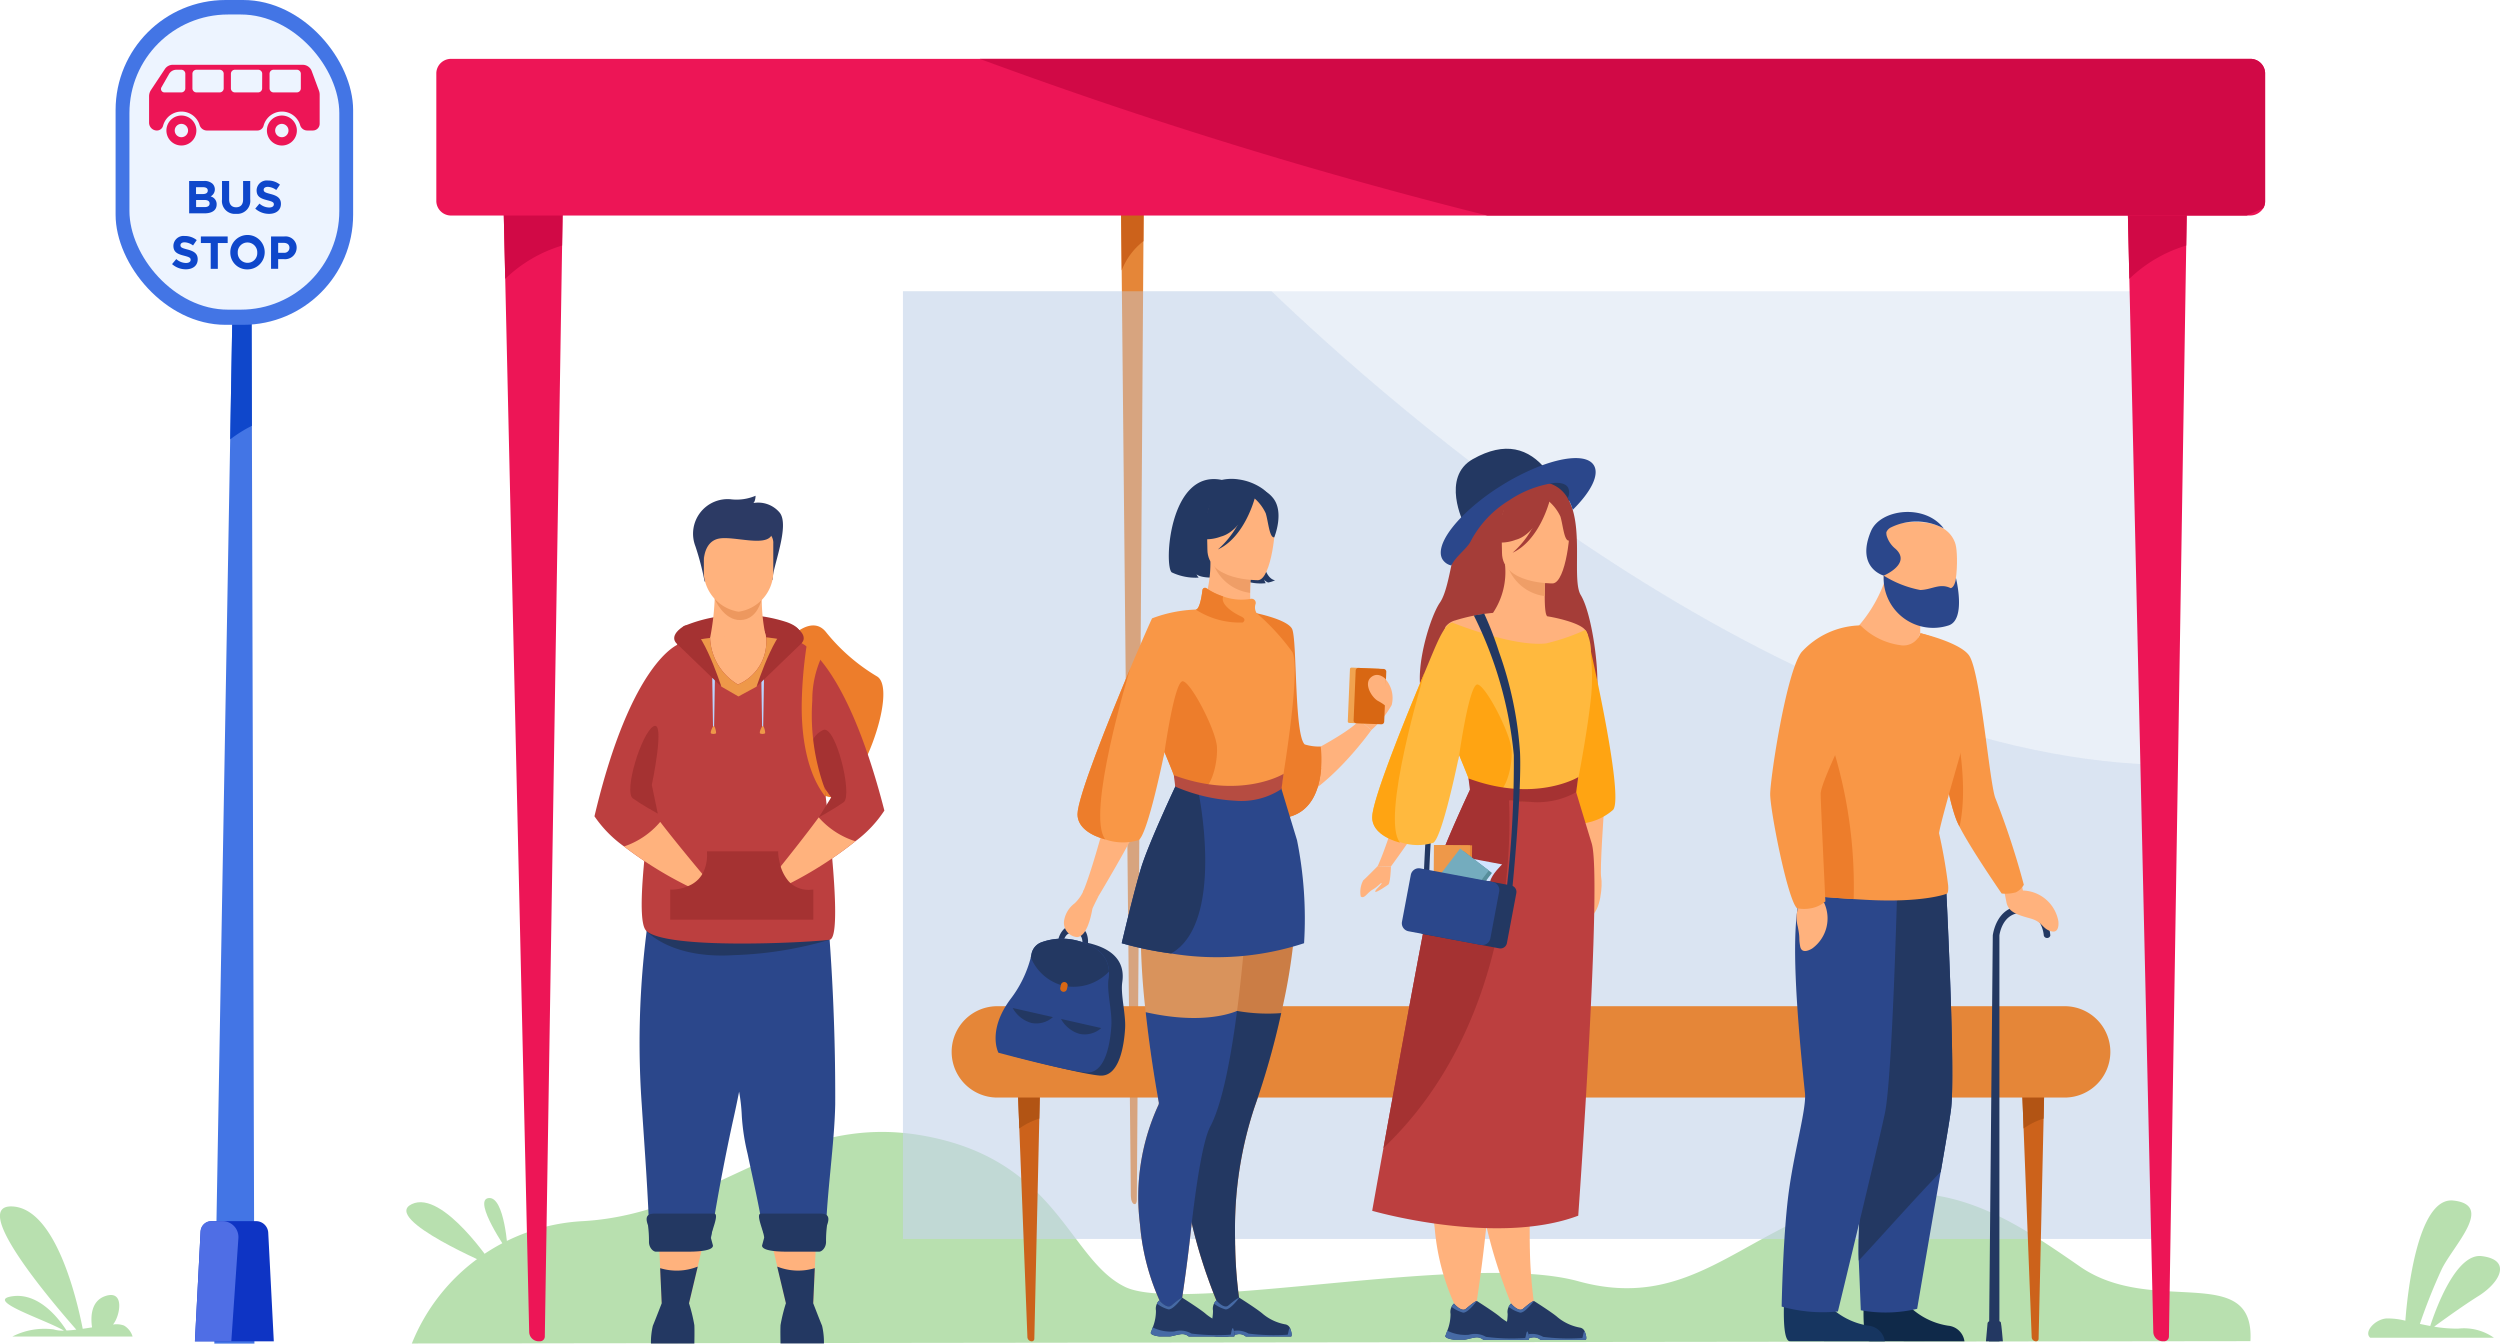 <svg xmlns="http://www.w3.org/2000/svg" width="159" height="85.452" viewBox="0 0 159 85.452">
  <g id="Group_3053" data-name="Group 3053" transform="translate(-2345.068 -1583.589)">
    <path id="Path_4587" data-name="Path 4587" d="M2598.007,2292.246a12.421,12.421,0,0,1,10.889-7.783c8.339-.482,12.972-6.959,21.589-5.444s9.263,7.876,12.891,9.631,21.887-2.277,28.813-.365,10.172-2.847,16.614-4.906,10.668.763,15.3,3.975,11.123-.361,10.838,4.742Z" transform="translate(-226.746 -623.21)" fill="#b8e0af"/>
    <rect id="Rectangle_828" data-name="Rectangle 828" width="79.773" height="60.272" transform="translate(2402.497 1602.115)" fill="#cbd9ef" opacity="0.4"/>
    <g id="Group_3012" data-name="Group 3012" transform="translate(2416.365 1596.899)">
      <path id="Path_4588" data-name="Path 4588" d="M3035,1712.124l-.014,2.028-.421,60.978c0,.147-.053.265-.117.265h-.031c-.126,0-.229-.231-.232-.521l-.583-58.86-.039-3.889Z" transform="translate(-3033.56 -1712.124)" fill="#e58638"/>
      <path id="Path_4589" data-name="Path 4589" d="M3035,1712.124l-.014,2.028a4.336,4.336,0,0,0-1.385,1.861l-.039-3.889Z" transform="translate(-3033.56 -1712.124)" fill="#cc621b"/>
    </g>
    <path id="Path_4590" data-name="Path 4590" d="M2979.418,1792.6v30.156h-79.773v-60.272h23.442C2930.277,1769.393,2955.5,1791.909,2979.418,1792.6Z" transform="translate(-497.148 -160.372)" fill="#c4d2e8" opacity="0.4"/>
    <path id="Path_4591" data-name="Path 4591" d="M3807.529,2329.586h-7.866c-.421-.357.292-1.17,1.037-1.224a4.593,4.593,0,0,1,1.2.142c.108-1.438.727-7.9,3.056-7.641,2.62.291,0,2.846-.74,4.359a35.951,35.951,0,0,0-1.392,3.486c.213.046.433.091.658.133.347-1.066,1.639-4.652,3.282-4.443,1.929.244,1.154,1.682-.213,2.536-1,.627-2.235,1.52-2.82,1.95a8.374,8.374,0,0,0,1.539.123A3.315,3.315,0,0,1,3807.529,2329.586Z" transform="translate(-1303.851 -660.919)" fill="#b8e0af"/>
    <path id="Path_4592" data-name="Path 4592" d="M2349.3,2332.435c-.427-.671-1.712-2.412-3.424-2.181-1.865.251,2.06,1.48,3.261,2.187a1.993,1.993,0,0,1-.665-.078,4.483,4.483,0,0,0-2.619.455h7.648a1.213,1.213,0,0,0-.547-.7,1.367,1.367,0,0,0-.7-.062c.455-.536.771-2.249-.5-1.808-.925.322-.922,1.368-.832,1.987-.2.031-.4.062-.593.09-.381-1.94-1.728-7.628-4.458-7.78-2.767-.154,2.347,5.9,4.05,7.834C2349.705,2332.406,2349.495,2332.426,2349.3,2332.435Z" transform="translate(0 -664.225)" fill="#b8e0af"/>
    <g id="Group_3016" data-name="Group 3016" transform="translate(2405.593 1647.583)">
      <g id="Group_3015" data-name="Group 3015" transform="translate(4.2 5.137)">
        <g id="Group_3013" data-name="Group 3013" transform="translate(63.873)">
          <path id="Path_4593" data-name="Path 4593" d="M3588.318,2251.167l-.045,2.01-.318,14.01a.16.16,0,0,1-.16.157h0a.279.279,0,0,1-.28-.269l-.515-13.265-.1-2.644Z" transform="translate(-3586.898 -2251.167)" fill="#cc621b"/>
          <path id="Path_4594" data-name="Path 4594" d="M3588.318,2251.167l-.045,2.01a4.58,4.58,0,0,0-1.273.633l-.1-2.644Z" transform="translate(-3586.898 -2251.167)" fill="#b25414"/>
        </g>
        <g id="Group_3014" data-name="Group 3014">
          <path id="Path_4595" data-name="Path 4595" d="M2971.518,2251.167l-.045,2.01-.317,14.01a.16.16,0,0,1-.161.157h0a.28.28,0,0,1-.279-.269l-.515-13.265-.1-2.644Z" transform="translate(-2970.098 -2251.167)" fill="#cc621b"/>
          <path id="Path_4596" data-name="Path 4596" d="M2971.518,2251.167l-.045,2.01a4.582,4.582,0,0,0-1.272.633l-.1-2.644Z" transform="translate(-2970.098 -2251.167)" fill="#b25414"/>
        </g>
      </g>
      <path id="Rectangle_829" data-name="Rectangle 829" d="M2.905,0H70.788a2.905,2.905,0,0,1,2.905,2.905v0a2.906,2.906,0,0,1-2.906,2.906H2.905A2.905,2.905,0,0,1,0,2.906v0A2.905,2.905,0,0,1,2.905,0Z" fill="#e58638"/>
    </g>
    <g id="Group_3025" data-name="Group 3025" transform="translate(2431.57 1612.128)">
      <path id="Path_4597" data-name="Path 4597" d="M3252.658,1877.19c-.463-.7-2.3-.309-4.108.879s-2.894,2.723-2.43,3.426,2.3.31,4.107-.879S3253.121,1877.894,3252.658,1877.19Z" transform="translate(-3239.218 -1875.013)" fill="#233862"/>
      <g id="Group_3017" data-name="Group 3017" transform="translate(4.008 11.002)">
        <path id="Path_4598" data-name="Path 4598" d="M3219.094,1982.733l.356.021a69.5,69.5,0,0,1,.684-8.74,24.77,24.77,0,0,1,3.7-8.386l-.638-.2a20.75,20.75,0,0,0-1.249,2.253,23.161,23.161,0,0,0-2.18,6.109C3219.308,1976.327,3219.081,1982.7,3219.094,1982.733Z" transform="translate(-3219.094 -1965.424)" fill="#233862"/>
      </g>
      <path id="Path_4599" data-name="Path 4599" d="M3223.713,1879.168a3.34,3.34,0,0,0-3.448,1.4c-1.118,1.895-1.181,5.188-1.926,6.265s-2.06,5.622-.663,6.639,10.009-.037,10.492-.5-.029-5.237-.87-6.619S3228.508,1878.464,3223.713,1879.168Z" transform="translate(-3213.263 -1877.045)" fill="#a53d38"/>
      <path id="Path_4600" data-name="Path 4600" d="M3204.511,1948.105c-1.642-5.25.209-8.363.031-10.99-.133-1.966.248-2.016-.094-2.556s-2.263-.892-2.438-.908c-.136-.072-.169-.685-.167-1.288,0-.723.057-1.491.057-1.491l-2.439-.483-.145-.029a4.675,4.675,0,0,1-.764,3.071,11.688,11.688,0,0,0-2.406.479,1.125,1.125,0,0,0-.613.406,38.184,38.184,0,0,0-1.809,7.035,24.78,24.78,0,0,1-.566,2.573c-.291.609-1.179,3.956-1.938,5.608l.837.032s3.33-4.532,3.621-5.771c.092-.392.314-1.165.576-2.038a9.634,9.634,0,0,1,.859,2.868c-.019.8-.561,1.517-1.693,4.057C3194.794,1950.086,3206.188,1953.467,3204.511,1948.105Z" transform="translate(-3190.099 -1922.991)" fill="#ffb27d"/>
      <path id="Path_4601" data-name="Path 4601" d="M3253.081,2137.469c.16.639.337,1.247.517,1.813.039.121.077.241.115.357l.057.172q.057.168.113.329.073.21.145.409c.035.1.071.194.105.288.535,1.434.983,2.342.983,2.342l1.065-.073a28.974,28.974,0,0,1-.48-4.627c0-.1-.005-.2-.007-.294,0-.211-.007-.427-.007-.647,0-.09,0-.181,0-.273a24.471,24.471,0,0,1,1.239-7.768,50.684,50.684,0,0,0,1.7-5.988,37.119,37.119,0,0,0,.976-9.737l-5.992.7-.279.033c-.025,2.752-.1,6.489-.158,9.41-.011.507-.021.99-.031,1.438-.042,1.875-.073,3.158-.073,3.158C3251.914,2130.992,3252.333,2134.494,3253.081,2137.469Z" transform="translate(-3244.9 -2087.407)" fill="#ffb27d"/>
      <path id="Path_4602" data-name="Path 4602" d="M3273.234,1931.122s-.055.768-.057,1.491a2.894,2.894,0,0,1-2.382-1.974Z" transform="translate(-3261.433 -1923.239)" fill="#ef9e67"/>
      <path id="Path_4603" data-name="Path 4603" d="M3315.324,2079.018s-.284,3.961-.189,4.434-.031,2.16-.678,2.471S3312.531,2078.078,3315.324,2079.018Z" transform="translate(-3299.802 -2056.186)" fill="#ffb27d"/>
      <path id="Path_4604" data-name="Path 4604" d="M3270.461,1894.743s-3.229.053-3.231-1.958-.421-3.359,1.641-3.478,2.463.648,2.627,1.319S3271.3,1894.677,3270.461,1894.743Z" transform="translate(-3258.205 -1886.176)" fill="#ffb27d"/>
      <path id="Path_4605" data-name="Path 4605" d="M3261.353,1885.4s-.884,2.36-2.241,2.709a2.672,2.672,0,0,1-1.946-.015,3.842,3.842,0,0,0,1.257-2.27S3260.686,1884.274,3261.353,1885.4Z" transform="translate(-3249.216 -1882.316)" fill="#a53d38"/>
      <path id="Path_4606" data-name="Path 4606" d="M3295.48,1887.456a2.853,2.853,0,0,1,.822,1.039c.161.512.233,1.567.541,1.531,0,0,.666-1.6-.083-2.511C3295.966,1886.552,3295.48,1887.456,3295.48,1887.456Z" transform="translate(-3283.562 -1884.183)" fill="#a53d38"/>
      <path id="Path_4607" data-name="Path 4607" d="M3307.964,1971.511s2.452,10.448,1.694,11.335a3.592,3.592,0,0,1-2.982.839C3306.392,1983.5,3307.964,1971.511,3307.964,1971.511Z" transform="translate(-3293.567 -1959.879)" fill="#ffa412"/>
      <path id="Path_4608" data-name="Path 4608" d="M3276.39,1885.995s-.63,2.471-2.342,3.263a5.912,5.912,0,0,0,1.857-3.15C3276.051,1884.476,3276.39,1885.995,3276.39,1885.995Z" transform="translate(-3264.35 -1882.642)" fill="#a53d38"/>
      <path id="Path_4609" data-name="Path 4609" d="M3225.455,2126.03a14.746,14.746,0,0,0,1.862,6.055l.518.471s.472-2.692.813-5.774c.324-2.93.77-6.03,1.273-6.976.752-1.414,1.307-4.305,1.706-7.36.66-5.055.894-10.559.894-10.559l-6.075-.3a10.4,10.4,0,0,0-.94,4.628,46.713,46.713,0,0,0,.312,6.312c.307,2.839.735,5.206.834,5.738a0,0,0,0,0,0,0,.316.316,0,0,1-.04.2A13.939,13.939,0,0,0,3225.455,2126.03Z" transform="translate(-3220.712 -2076.484)" fill="#ffb27d"/>
      <path id="Path_4610" data-name="Path 4610" d="M3200.917,2095.246c-5.232,1.967-13.105-.311-13.105-.311s.29-1.627.716-3.99c1.07-5.931,3-16.5,3.335-17.623.473-1.566,2.195-5.221,2.195-5.221a10.154,10.154,0,0,0,2.438.469,15,15,0,0,0,4.271-.321s.321,1.074,1.007,3.32S3200.917,2095.246,3200.917,2095.246Z" transform="translate(-3187.043 -2046.467)" fill="#bc3f3f"/>
      <path id="Path_4611" data-name="Path 4611" d="M3201.75,1970.578c-.261,2.584-.979,6.088-.979,6.088a5.8,5.8,0,0,1-1.2.472,8.649,8.649,0,0,1-5.507-.619s0-.08-.011-.177c-.005-.08-.013-.17-.023-.236-.021-.146-.68-1.714-.68-1.714s-.025.122-.068.33c-.241,1.146-1.068,4.914-1.575,5.254a3.447,3.447,0,0,1-2.116-.041c-.918-.25-1.773-.764-1.773-1.6,0-1.07,1.945-5.907,3.347-9.222v-.005c.746-1.767,1.179-3,1.75-3.134,0,0,3.839,1.563,5.966,1.323a13.384,13.384,0,0,0,2.483-.853c.012.012.023.025.034.038a.317.317,0,0,1,.024.031c.008.011.016.023.022.034a3.04,3.04,0,0,1,.279,1.511A13.324,13.324,0,0,1,3201.75,1970.578Z" transform="translate(-3187.047 -1954.916)" fill="#ffb93e"/>
      <path id="Path_4612" data-name="Path 4612" d="M3241.237,2008.484s.659,1.573.68,1.72c.009.066.017.156.023.236a3.25,3.25,0,0,0,1.1.577c1.115.338,1.6-1.8,1.533-2.866s-1.644-4.11-2.169-4.174S3241.237,2008.484,3241.237,2008.484Z" transform="translate(-3234.936 -1988.983)" fill="#ffa412"/>
      <path id="Path_4613" data-name="Path 4613" d="M3240.581,2047.837c.043-.208.068-.331.068-.331A1.694,1.694,0,0,0,3240.581,2047.837Z" transform="translate(-3234.348 -2028.004)" fill="#e58638"/>
      <g id="Group_3018" data-name="Group 3018" transform="translate(6.896 20.886)">
        <path id="Path_4614" data-name="Path 4614" d="M3250.924,2062.452a5.052,5.052,0,0,0,2.905-.619l.132-.959c-.02.015-2.751,1.655-6.978.084l.09.726A10.593,10.593,0,0,0,3250.924,2062.452Z" transform="translate(-3246.983 -2060.874)" fill="#a53232"/>
      </g>
      <path id="Path_4615" data-name="Path 4615" d="M3187.814,2005.625c0,.839.855,1.354,1.773,1.6-1.265-1.506,1.5-10.621,1.573-10.854C3189.76,1999.7,3187.814,2004.552,3187.814,2005.625Z" transform="translate(-3187.045 -1982.168)" fill="#ffa412"/>
      <g id="Group_3019" data-name="Group 3019" transform="translate(9.05 54.2)">
        <path id="Path_4616" data-name="Path 4616" d="M3268.34,2385.041h.68c.228-.036.4-.1.629-.132a.631.631,0,0,1,.551.132l.006.007h2.888c.073-.1,0-.344-.065-.521a.411.411,0,0,0-.27-.247,3.116,3.116,0,0,1-1.463-.668c-.311-.281-1.5-1.033-1.5-1.033l-.006,0c-.026,0-.151.039-.693.5-.28.236-.757-.333-.757-.333a.681.681,0,0,0-.156.212.715.715,0,0,0-.062.443,2.877,2.877,0,0,1-.207,1.071c-.067.2-.124.339-.124.339S3267.755,2384.967,3268.34,2385.041Z" transform="translate(-3267.787 -2382.576)" fill="#233862"/>
        <path id="Path_4617" data-name="Path 4617" d="M3271.585,2382.951a2.156,2.156,0,0,0,.732.369c.307.04.88-.743.88-.743l-.006,0c-.026,0-.151.039-.692.5-.28.236-.757-.333-.757-.333A.679.679,0,0,0,3271.585,2382.951Z" transform="translate(-3271.192 -2382.576)" fill="#466aa5"/>
        <path id="Path_4618" data-name="Path 4618" d="M3268.34,2401.4h.68c.228-.036.4-.1.629-.132a.631.631,0,0,1,.551.132l.006.007h2.888c.073-.1,0-.344-.065-.521-.088-.078-.112.339-.161.405a12.878,12.878,0,0,1-2.489-.073,1.394,1.394,0,0,0-1.09-.133,2.624,2.624,0,0,1-1.377-.26c-.067.2-.124.339-.124.339S3267.755,2401.323,3268.34,2401.4Z" transform="translate(-3267.787 -2398.932)" fill="#466aa5"/>
      </g>
      <g id="Group_3020" data-name="Group 3020" transform="translate(5.422 54.2)">
        <path id="Path_4619" data-name="Path 4619" d="M3233.3,2385.041h.68c.228-.036.4-.1.629-.132a.631.631,0,0,1,.551.132l.006.007h2.888c.073-.1,0-.344-.065-.521a.411.411,0,0,0-.27-.247,3.117,3.117,0,0,1-1.463-.668c-.311-.281-1.5-1.033-1.5-1.033l-.006,0c-.026,0-.151.039-.692.5-.28.236-.758-.333-.758-.333a.681.681,0,0,0-.156.212.717.717,0,0,0-.062.443,2.872,2.872,0,0,1-.207,1.071c-.067.2-.124.339-.124.339S3232.719,2384.967,3233.3,2385.041Z" transform="translate(-3232.752 -2382.576)" fill="#233862"/>
        <path id="Path_4620" data-name="Path 4620" d="M3236.55,2382.951a2.154,2.154,0,0,0,.732.369c.307.04.881-.743.881-.743l-.007,0c-.026,0-.151.039-.692.5-.28.236-.758-.333-.758-.333A.683.683,0,0,0,3236.55,2382.951Z" transform="translate(-3236.157 -2382.576)" fill="#466aa5"/>
        <path id="Path_4621" data-name="Path 4621" d="M3233.3,2401.4h.68c.228-.036.4-.1.629-.132a.631.631,0,0,1,.551.132l.006.007h2.888c.073-.1,0-.344-.065-.521-.088-.078-.112.339-.161.405a12.878,12.878,0,0,1-2.489-.073,1.394,1.394,0,0,0-1.09-.133,2.625,2.625,0,0,1-1.377-.26c-.067.2-.124.339-.124.339S3232.719,2401.323,3233.3,2401.4Z" transform="translate(-3232.752 -2398.932)" fill="#466aa5"/>
      </g>
      <path id="Path_4622" data-name="Path 4622" d="M3194.726,2090.945c1.07-5.931,3-16.5,3.335-17.623.473-1.566,2.195-5.221,2.195-5.221a10.156,10.156,0,0,0,2.438.469C3202.786,2069.849,3203.459,2082.633,3194.726,2090.945Z" transform="translate(-3193.241 -2046.467)" fill="#a53232"/>
      <g id="Group_3021" data-name="Group 3021" transform="translate(7.234 10.486)">
        <path id="Path_4623" data-name="Path 4623" d="M3252.649,1978.3l-.356-.027a70.708,70.708,0,0,0,.493-8.827,25.129,25.129,0,0,0-2.543-8.881l.66-.118a21,21,0,0,1,.935,2.421,23.523,23.523,0,0,1,1.342,6.4C3253.3,1971.867,3252.667,1978.267,3252.649,1978.3Z" transform="translate(-3250.243 -1960.445)" fill="#233862"/>
      </g>
      <g id="Group_3024" data-name="Group 3024" transform="translate(2.659 25.203)">
        <path id="Path_4624" data-name="Path 4624" d="M3231.811,2110.428s.346-.852.9-1.064l2.808.53s-.693.659-.758,1.09Z" transform="translate(-3229.145 -2108.66)" fill="#d2e4ff"/>
        <path id="Path_4625" data-name="Path 4625" d="M3221.376,2123.531l-4.8-.9a.415.415,0,0,1-.331-.485l.6-3.182a.416.416,0,0,1,.485-.332l4.8.9a.416.416,0,0,1,.332.485l-.6,3.182A.416.416,0,0,1,3221.376,2123.531Z" transform="translate(-3215.184 -2116.958)" fill="#233862"/>
        <g id="Group_3022" data-name="Group 3022" transform="translate(2.012)">
          <rect id="Rectangle_830" data-name="Rectangle 830" width="2.295" height="2.942" transform="translate(0.157 0.001) rotate(0.503)" fill="#e58638"/>
          <rect id="Rectangle_831" data-name="Rectangle 831" width="2.295" height="2.943" transform="translate(0.026) rotate(0.5)" fill="#ee9849"/>
        </g>
        <g id="Group_3023" data-name="Group 3023" transform="translate(1.914 0.227)">
          <rect id="Rectangle_832" data-name="Rectangle 832" width="2.295" height="2.943" transform="matrix(0.794, 0.608, -0.608, 0.794, 1.992, 0.156)" fill="#578e9b"/>
          <rect id="Rectangle_833" data-name="Rectangle 833" width="2.295" height="2.943" transform="matrix(0.794, 0.608, -0.608, 0.794, 1.788, 0)" fill="#74acbe"/>
        </g>
        <path id="Path_4626" data-name="Path 4626" d="M3211.086,2121.715l-4.6-.866a.519.519,0,0,1-.414-.606l.561-2.978a.52.52,0,0,1,.607-.414l4.6.866a.52.52,0,0,1,.414.607l-.561,2.978A.519.519,0,0,1,3211.086,2121.715Z" transform="translate(-3206.067 -2115.363)" fill="#2b478b"/>
      </g>
      <path id="Path_4627" data-name="Path 4627" d="M3239.637,1863.92s-1.469-2.924.584-4.08,3.556-.7,4.686.712Z" transform="translate(-3233.045 -1859.183)" fill="#233862"/>
      <path id="Path_4628" data-name="Path 4628" d="M3239.658,1865.384c-.423-.677-1.9-.568-3.685.163a14.689,14.689,0,0,0-2.186,1.131,14.1,14.1,0,0,0-2.369,1.831c-1.182,1.156-1.758,2.261-1.375,2.875a.875.875,0,0,0,.556.378c.261-.563,1.012-1.091,1.225-1.53a6.7,6.7,0,0,1,2.451-2.613,6.854,6.854,0,0,1,2.863-1.106c.426-.027.739.062.877.283a.739.739,0,0,1-.015.677,3.312,3.312,0,0,1,.32.75C3239.477,1867.081,3240.037,1865.991,3239.658,1865.384Z" transform="translate(-3224.795 -1864.337)" fill="#2b478b"/>
      <path id="Path_4629" data-name="Path 4629" d="M3181.512,2115.508s-.8.814-.922.908a1.556,1.556,0,0,0-.157,1.026c.229.178.4-.234.757-.439s.568-.493.568-.4-.459.458-.4.536.679-.355.821-.45.174-1.152.174-1.152Z" transform="translate(-3180.391 -2088.964)" fill="#ffb27d"/>
    </g>
    <g id="Group_3034" data-name="Group 3034" transform="translate(2408.388 1614.045)">
      <path id="Path_4630" data-name="Path 4630" d="M3068.8,1882.463l.192-.013.234-.754c.9-2.232.1-3.045-.463-3.422a3.493,3.493,0,0,0-1.448-.547,2.874,2.874,0,0,0-1.079.031h0c-3.361-.693-3.682,5.5-3.182,5.88a3.529,3.529,0,0,0,1.711.334,1.009,1.009,0,0,1-.139-.212c.367.3,1.45.194,1.45.194a1.759,1.759,0,0,1-.547-1.261l.877-.062a3.438,3.438,0,0,0,.883,1.367,3.06,3.06,0,0,0,1.741.328.751.751,0,0,1-.1-.242c.042.117.253.2.253.2a1.533,1.533,0,0,0,.444-.147S3068.94,1884.134,3068.8,1882.463Z" transform="translate(-3051.85 -1877.691)" fill="#233862"/>
      <path id="Path_4631" data-name="Path 4631" d="M3116.275,1975.229c2.636-.671,5.534-4.76,5.534-4.76l-.742-.644c-.769.906-3.964,2.466-3.964,2.466.017-.829,0-1.585-.057-2.274-.354-4.678-2.118-6.237-2.6-6.579a1.161,1.161,0,0,0-.122-.079s0,.034,0,.1c-.007.139-.02.419-.033.8C3114.189,1967.125,3114.073,1975.791,3116.275,1975.229Z" transform="translate(-3097.913 -1954.489)" fill="#ffb27d"/>
      <path id="Path_4632" data-name="Path 4632" d="M3180.126,2002.289c.011-.111.085-1.718.4-2.024a2.646,2.646,0,0,1,1.131-.689,1.806,1.806,0,0,1,.506,1.762,6,6,0,0,1-1.3,1.594Z" transform="translate(-3156.972 -1986.953)" fill="#ffb27d"/>
      <g id="Group_3026" data-name="Group 3026" transform="translate(22.399 12.004)">
        <path id="Path_4633" data-name="Path 4633" d="M3172.934,1997.128l1.736.073a.1.1,0,0,0,.109-.1l.138-3.311a.1.1,0,0,0-.1-.109l-1.736-.073a.1.1,0,0,0-.109.1l-.138,3.31A.1.1,0,0,0,3172.934,1997.128Z" transform="translate(-3172.834 -1993.609)" fill="#f1a34f"/>
        <path id="Path_4634" data-name="Path 4634" d="M3176.6,1997.306l1.6.067a.173.173,0,0,0,.18-.166l.133-3.173a.173.173,0,0,0-.166-.18l-1.6-.067a.173.173,0,0,0-.18.166l-.133,3.173A.173.173,0,0,0,3176.6,1997.306Z" transform="translate(-3176.064 -1993.768)" fill="#d86713"/>
      </g>
      <path id="Path_4635" data-name="Path 4635" d="M3186.376,1998.385s-.474-.528-.947-.125.031,1.266.442,1.5a3.3,3.3,0,0,1,.542.359Z" transform="translate(-3161.555 -1985.639)" fill="#ffb27d"/>
      <path id="Path_4636" data-name="Path 4636" d="M3072.115,2135.479c.161.639.337,1.247.517,1.812.039.122.077.241.115.357l.057.172c.038.112.075.222.113.329.049.14.1.277.145.408.035.1.071.194.105.288.535,1.434.982,2.342.982,2.342l1.065-.073a28.974,28.974,0,0,1-.48-4.627c0-.1-.005-.2-.007-.295,0-.211-.007-.427-.007-.646,0-.09,0-.181,0-.273a24.478,24.478,0,0,1,1.239-7.769,50.66,50.66,0,0,0,1.7-5.987,37.1,37.1,0,0,0,.976-9.737l-5.992.7-.279.032c-.025,2.752-.1,6.489-.158,9.41-.01.507-.021.99-.031,1.438-.042,1.876-.073,3.158-.073,3.158C3070.949,2129,3071.368,2132.5,3072.115,2135.479Z" transform="translate(-3059.494 -2087.54)" fill="#cb7d45"/>
      <path id="Path_4637" data-name="Path 4637" d="M3050.6,1946.694c1.133-2.54,1.674-3.258,1.693-4.057a10.239,10.239,0,0,0-.9-2.985,6.22,6.22,0,0,1-.3-1.208c-.479-3.223,1.385-6.707,2.543-6.944.322-.085.869-1.249.862-3.125l.145.028,2.439.483s-.056.767-.057,1.491c0,.6.031,1.216.167,1.288.176.016.335.048.335.048s2.064,1.45,2.2,3.416c.178,2.626-1.673,5.74-.031,10.989C3061.365,1951.478,3049.971,1948.1,3050.6,1946.694Z" transform="translate(-3040.834 -1923.125)" fill="#ffb27d"/>
      <path id="Path_4638" data-name="Path 4638" d="M3092.268,1929.131s-.055.767-.057,1.491a2.894,2.894,0,0,1-2.382-1.974Z" transform="translate(-3076.026 -1923.371)" fill="#ef9e67"/>
      <path id="Path_4639" data-name="Path 4639" d="M3089.5,1892.752s-3.229.053-3.231-1.958-.42-3.359,1.641-3.479,2.463.648,2.627,1.319S3090.337,1892.687,3089.5,1892.752Z" transform="translate(-3072.799 -1886.308)" fill="#ffb27d"/>
      <path id="Path_4640" data-name="Path 4640" d="M3080.388,1883.407s-.884,2.36-2.241,2.709a2.671,2.671,0,0,1-1.946-.015,3.843,3.843,0,0,0,1.257-2.27S3079.721,1882.284,3080.388,1883.407Z" transform="translate(-3063.809 -1882.449)" fill="#233862"/>
      <path id="Path_4641" data-name="Path 4641" d="M3114.515,1885.465a2.853,2.853,0,0,1,.821,1.039c.161.512.233,1.567.541,1.531,0,0,.666-1.6-.083-2.512C3115,1884.561,3114.515,1885.465,3114.515,1885.465Z" transform="translate(-3098.156 -1884.315)" fill="#233862"/>
      <path id="Path_4642" data-name="Path 4642" d="M3010.255,1975.92l.969.291s3.2-5.306,3.489-6.687c.095-.449.327-1.349.6-2.357.562-2.087,1.286-4.641,1.286-4.641l.238-1.034.814-3.526a11.048,11.048,0,0,0-2.471.541,1.133,1.133,0,0,0-.613.453,46.591,46.591,0,0,0-1.809,7.841c-.262,1.478-.462,2.625-.566,2.868C3011.9,1970.348,3011.014,1974.079,3010.255,1975.92Z" transform="translate(-3004.692 -1949.654)" fill="#ffb27d"/>
      <path id="Path_4643" data-name="Path 4643" d="M3095.424,1884s-.63,2.471-2.342,3.263a5.91,5.91,0,0,0,1.858-3.15C3095.085,1882.486,3095.424,1884,3095.424,1884Z" transform="translate(-3078.942 -1882.774)" fill="#233862"/>
      <path id="Path_4644" data-name="Path 4644" d="M3044.49,2124.04a14.748,14.748,0,0,0,1.862,6.055l.518.471s.472-2.692.813-5.774c.324-2.929.77-6.03,1.273-6.976.752-1.414,1.307-4.305,1.706-7.36.66-5.055.894-10.559.894-10.559l-6.076-.3a10.4,10.4,0,0,0-.94,4.628,46.711,46.711,0,0,0,.312,6.312c.307,2.84.735,5.207.834,5.738a0,0,0,0,0,0,0,.316.316,0,0,1-.04.2A13.944,13.944,0,0,0,3044.49,2124.04Z" transform="translate(-3035.305 -2076.617)" fill="#d9935c"/>
      <path id="Path_4645" data-name="Path 4645" d="M3113.309,1966.367c.137,3.337.636,6.642,2.089,6.429,1.781-.26,2.245-1.922,2.34-3.158a7.109,7.109,0,0,0-.026-1.373,3.156,3.156,0,0,1-1.019-.135c-.673-.622-.473-6.721-.807-7.354s-2.5-1.04-2.5-1.04S3113.173,1963.068,3113.309,1966.367Z" transform="translate(-3097.034 -1951.241)" fill="#ed7d2b"/>
      <path id="Path_4646" data-name="Path 4646" d="M3113.7,2003.931c.137,3.337.636,6.642,2.089,6.429,1.781-.26,2.245-1.922,2.34-3.158a1.994,1.994,0,0,1-1.513-.6,50.125,50.125,0,0,1-1.8-4.967S3114.269,2002.6,3113.7,2003.931Z" transform="translate(-3097.421 -1988.804)" fill="#ed7d2b"/>
      <path id="Path_4647" data-name="Path 4647" d="M3072.115,2218.566c.161.638.337,1.246.517,1.812.039.121.077.241.115.357l.057.172c.038.112.075.222.113.329.049.14.1.277.145.408.035.1.071.194.105.288.535,1.434.982,2.342.982,2.342l1.065-.073a28.974,28.974,0,0,1-.48-4.627c0-.1-.005-.2-.007-.295,0-.211-.007-.427-.007-.646,0-.09,0-.181,0-.273a24.48,24.48,0,0,1,1.239-7.769,50.634,50.634,0,0,0,1.7-5.987,11.308,11.308,0,0,1-2.809-.138,7.833,7.833,0,0,0-1.786,2.325,4.312,4.312,0,0,1-.962,2.817C3070.949,2212.089,3071.368,2215.591,3072.115,2218.566Z" transform="translate(-3059.494 -2170.627)" fill="#233862"/>
      <path id="Path_4648" data-name="Path 4648" d="M3044.49,2218.051a14.748,14.748,0,0,0,1.862,6.055l.518.471s.472-2.692.813-5.774c.324-2.929.77-6.029,1.273-6.976.752-1.414,1.307-4.305,1.706-7.36-.559.233-2.462.837-5.81.08.307,2.839.735,5.207.834,5.738a0,0,0,0,0,0,0,.316.316,0,0,1-.04.2A13.943,13.943,0,0,0,3044.49,2218.051Z" transform="translate(-3035.305 -2170.628)" fill="#2b478b"/>
      <path id="Path_4649" data-name="Path 4649" d="M3033.992,2076.131a21.942,21.942,0,0,0,3.144.652,17.815,17.815,0,0,0,8.454-.652,25.324,25.324,0,0,0-.448-6.552c-.686-2.246-1.006-3.32-1.006-3.32a14.513,14.513,0,0,1-5.539.155,8.981,8.981,0,0,1-1.17-.3s-1.722,3.655-2.2,5.221S3033.992,2076.131,3033.992,2076.131Z" transform="translate(-3025.971 -2046.598)" fill="#2b478b"/>
      <path id="Path_4650" data-name="Path 4650" d="M3033.992,2076.131a21.942,21.942,0,0,0,3.144.652c3.434-1.947,1.76-10.14,1.76-10.14q-.153-.124-.3-.229a8.981,8.981,0,0,1-1.17-.3s-1.722,3.655-2.2,5.221S3033.992,2076.131,3033.992,2076.131Z" transform="translate(-3025.971 -2046.598)" fill="#233862"/>
      <path id="Path_4651" data-name="Path 4651" d="M3006.85,1959.012c0,.839.855,1.354,1.773,1.6a3.434,3.434,0,0,0,2.116.042c.507-.34,1.334-4.119,1.575-5.27.043-.209.068-.331.068-.331s.659,1.573.68,1.72c.01.066.018.156.023.237.007.1.011.177.011.177s3.577,1.806,6.708.147c0,0,1.273-7.357.721-8.624a14.257,14.257,0,0,0-2.28-2.487.68.68,0,0,1-.066-.6.264.264,0,0,0-.323-.312,3.4,3.4,0,0,1-1.742-.154,4.2,4.2,0,0,1-1.065-.521.163.163,0,0,0-.253.115c-.054.439-.187,1.24-.429,1.24a8.648,8.648,0,0,0-2.774.559c-.058.1-.649,1.436-1.4,3.208a.017.017,0,0,0,0,0C3008.8,1953.088,3006.85,1957.94,3006.85,1959.012Z" transform="translate(-3001.64 -1937.679)" fill="#f99746"/>
      <path id="Path_4652" data-name="Path 4652" d="M3060.272,2006.495s.659,1.573.68,1.72c.01.066.018.156.023.237a3.249,3.249,0,0,0,1.1.576c1.115.338,1.6-1.8,1.533-2.866s-1.644-4.111-2.169-4.174S3060.272,2006.495,3060.272,2006.495Z" transform="translate(-3049.53 -1989.115)" fill="#ed7d2b"/>
      <path id="Path_4653" data-name="Path 4653" d="M3059.615,2045.848c.043-.209.068-.331.068-.331A1.692,1.692,0,0,0,3059.615,2045.848Z" transform="translate(-3048.941 -2028.138)" fill="#e58638"/>
      <g id="Group_3027" data-name="Group 3027" transform="translate(11.337 18.763)">
        <path id="Path_4654" data-name="Path 4654" d="M3069.927,2060.591a4.623,4.623,0,0,0,2.937-.748l.132-.959c-.02.014-2.751,1.655-6.978.084l.09.726A11.088,11.088,0,0,0,3069.927,2060.591Z" transform="translate(-3066.018 -2058.884)" fill="#b64c41"/>
      </g>
      <path id="Path_4655" data-name="Path 4655" d="M3006.85,2003.635c0,.839.855,1.354,1.773,1.6-1.265-1.506,1.5-10.621,1.574-10.854C3008.8,1997.71,3006.85,2002.562,3006.85,2003.635Z" transform="translate(-3001.64 -1982.301)" fill="#ed7d2b"/>
      <path id="Path_4656" data-name="Path 4656" d="M3079.446,1945.992a5.147,5.147,0,0,0,2.991.823s.309-.2-.117-.392c-.4-.184-1.332-.729-1.128-1.266a4.2,4.2,0,0,1-1.065-.521.163.163,0,0,0-.253.115C3079.821,1945.191,3079.688,1945.992,3079.446,1945.992Z" transform="translate(-3066.718 -1937.679)" fill="#ed7d2b"/>
      <g id="Group_3028" data-name="Group 3028" transform="translate(13.492 52.077)">
        <path id="Path_4657" data-name="Path 4657" d="M3087.375,2383.051h.68c.228-.036.4-.1.63-.132a.63.63,0,0,1,.551.132l.006.007h2.888c.073-.1,0-.344-.065-.521a.412.412,0,0,0-.271-.247,3.116,3.116,0,0,1-1.463-.668c-.311-.281-1.5-1.034-1.5-1.034h-.006c-.026,0-.151.039-.692.5-.28.236-.758-.333-.758-.333a.683.683,0,0,0-.156.212.717.717,0,0,0-.062.444,2.876,2.876,0,0,1-.207,1.071c-.067.2-.124.339-.124.339S3086.79,2382.978,3087.375,2383.051Z" transform="translate(-3086.822 -2380.586)" fill="#233862"/>
        <path id="Path_4658" data-name="Path 4658" d="M3090.62,2380.961a2.147,2.147,0,0,0,.732.369c.307.041.88-.743.88-.743h-.006c-.026,0-.151.039-.693.5-.28.236-.757-.333-.757-.333A.682.682,0,0,0,3090.62,2380.961Z" transform="translate(-3090.227 -2380.586)" fill="#466aa5"/>
        <path id="Path_4659" data-name="Path 4659" d="M3087.375,2399.406h.68c.228-.036.4-.1.63-.132a.632.632,0,0,1,.551.132l.006.007h2.888c.073-.1,0-.344-.065-.521-.088-.078-.112.339-.161.405a12.878,12.878,0,0,1-2.489-.073,1.394,1.394,0,0,0-1.09-.133,2.623,2.623,0,0,1-1.377-.26c-.067.2-.124.339-.124.339S3086.79,2399.333,3087.375,2399.406Z" transform="translate(-3086.822 -2396.942)" fill="#466aa5"/>
      </g>
      <g id="Group_3029" data-name="Group 3029" transform="translate(9.864 52.077)">
        <path id="Path_4660" data-name="Path 4660" d="M3052.339,2383.051h.68c.228-.036.4-.1.63-.132a.63.63,0,0,1,.55.132l.006.007h2.888c.073-.1,0-.344-.065-.521a.411.411,0,0,0-.27-.247,3.116,3.116,0,0,1-1.463-.668c-.311-.281-1.5-1.034-1.5-1.034h-.006c-.026,0-.151.039-.692.5-.28.236-.757-.333-.757-.333a.68.68,0,0,0-.157.212.719.719,0,0,0-.062.444,2.871,2.871,0,0,1-.207,1.071c-.067.2-.124.339-.124.339S3051.754,2382.978,3052.339,2383.051Z" transform="translate(-3051.786 -2380.586)" fill="#233862"/>
        <path id="Path_4661" data-name="Path 4661" d="M3055.585,2380.961a2.147,2.147,0,0,0,.732.369c.307.041.881-.743.881-.743h-.006c-.026,0-.151.039-.692.5-.28.236-.757-.333-.757-.333A.68.68,0,0,0,3055.585,2380.961Z" transform="translate(-3055.192 -2380.586)" fill="#466aa5"/>
        <path id="Path_4662" data-name="Path 4662" d="M3052.339,2399.406h.68c.228-.036.4-.1.63-.132a.631.631,0,0,1,.55.132l.006.007h2.888c.073-.1,0-.344-.065-.521-.087-.078-.112.339-.161.405a12.878,12.878,0,0,1-2.489-.073,1.394,1.394,0,0,0-1.09-.133,2.624,2.624,0,0,1-1.377-.26c-.067.2-.124.339-.124.339S3051.754,2399.333,3052.339,2399.406Z" transform="translate(-3051.786 -2396.942)" fill="#466aa5"/>
      </g>
      <g id="Group_3033" data-name="Group 3033" transform="translate(0 28.41)">
        <path id="Path_4663" data-name="Path 4663" d="M2967.254,2162.922a.985.985,0,0,1,.627-.732,3.828,3.828,0,0,1,2.434-.06c1.779.523,1.953,1.616,1.835,2.4s.231,2.039.18,2.931-.306,3.132-1.623,3.014-5.562-1.258-5.562-1.258-.733-1.4.773-3.417A7.278,7.278,0,0,0,2967.254,2162.922Z" transform="translate(-2964.093 -2160.935)" fill="#233862"/>
        <g id="Group_3032" data-name="Group 3032">
          <g id="Group_3030" data-name="Group 3030" transform="translate(3.976)">
            <path id="Path_4664" data-name="Path 4664" d="M2994.928,2153l.352.032a.8.8,0,0,1,.2-.4.573.573,0,0,1,.51-.125.532.532,0,0,1,.422.275.847.847,0,0,1,.046.485l.343.079a1.4,1.4,0,0,0-.076-.831.842.842,0,0,0-.651-.461.884.884,0,0,0-.793.229A1.363,1.363,0,0,0,2994.928,2153Z" transform="translate(-2994.928 -2152.043)" fill="#233862"/>
          </g>
          <g id="Group_3031" data-name="Group 3031" transform="translate(0 0.83)">
            <path id="Path_4665" data-name="Path 4665" d="M2956.715,2167.316s4.245,1.144,5.563,1.259,1.573-2.12,1.622-3.015-.3-2.143-.18-2.931a2.16,2.16,0,0,0,.027-.48c-.034-.7-.427-1.5-1.859-1.919a3.824,3.824,0,0,0-2.437.061.987.987,0,0,0-.628.73c-.015.069-.03.152-.048.235a7.352,7.352,0,0,1-1.288,2.647C2955.98,2165.921,2956.715,2167.316,2956.715,2167.316Z" transform="translate(-2956.536 -2160.06)" fill="#2b478b"/>
            <path id="Path_4666" data-name="Path 4666" d="M2999.3,2209.972a1.579,1.579,0,0,1-1.388.368,1.968,1.968,0,0,1-1.171-.947Z" transform="translate(-2992.581 -2204.284)" fill="#233862"/>
            <path id="Path_4667" data-name="Path 4667" d="M2969.582,2203.246a1.579,1.579,0,0,1-1.388.368,1.968,1.968,0,0,1-1.171-.947Z" transform="translate(-2965.937 -2198.255)" fill="#233862"/>
            <path id="Path_4668" data-name="Path 4668" d="M2978.207,2161.02c-.015.069-.03.152-.048.235a3.052,3.052,0,0,0,2.065,1.8,3.119,3.119,0,0,0,2.907-.9c-.034-.7-.427-1.5-1.859-1.919a3.823,3.823,0,0,0-2.437.061A.987.987,0,0,0,2978.207,2161.02Z" transform="translate(-2975.92 -2160.06)" fill="#233862"/>
            <path id="Path_4669" data-name="Path 4669" d="M2996.392,2187.342h0a.216.216,0,0,0,.258-.163l.043-.191a.216.216,0,0,0-.162-.257h0a.216.216,0,0,0-.258.163l-.043.191A.216.216,0,0,0,2996.392,2187.342Z" transform="translate(-2992.115 -2183.964)" fill="#d86713"/>
          </g>
        </g>
      </g>
      <path id="Path_4670" data-name="Path 4670" d="M2999.833,2129.779a2.526,2.526,0,0,1-.6.888,1.718,1.718,0,0,0-.662,1.034.914.914,0,0,0,.8,1.115c.387,0,.758-.529.986-1.791.012-.069.38-.793.38-.793Z" transform="translate(-2994.202 -2103.674)" fill="#ffb27d"/>
    </g>
    <g id="Group_3036" data-name="Group 3036" transform="translate(2457.653 1616.15)">
      <g id="Group_3035" data-name="Group 3035" transform="translate(13.721 25.074)">
        <path id="Path_4671" data-name="Path 4671" d="M3566.642,2167.832l.241-25.813s.208-1.859,1.83-1.859c1.731,0,1.83,1.859,1.83,1.859a.2.2,0,0,1-.2.161.21.21,0,0,1-.217-.161s-.077-1.433-1.411-1.433c-1.25,0-1.411,1.433-1.411,1.433v25.813Z" transform="translate(-3566.448 -2140.16)" fill="#233862"/>
        <path id="Path_4672" data-name="Path 4672" d="M3565.846,2396.134h-1.076l.1-1.125s-.009-.156.208-.165c.2-.008.6-.037.639.085S3565.846,2396.134,3565.846,2396.134Z" transform="translate(-3564.77 -2368.462)" fill="#233862"/>
      </g>
      <path id="Path_4673" data-name="Path 4673" d="M3577.194,2126.95l.074.369a2.365,2.365,0,0,1,2.252,1.949s.116.814-.471.64-.5-.589-1.326-.817-1.372-.4-1.5-1.007l-.136-.673Z" transform="translate(-3561.194 -2103.244)" fill="#ffb27d"/>
      <path id="Path_4674" data-name="Path 4674" d="M3524.449,1972.4s.483,1.9.9,3.636c.168.7.324,1.372.435,1.884a4.328,4.328,0,0,1,.152.921c-.362.588.3,4.171.823,5.472.046.115.11.25.186.4.732,1.434,2.679,4.249,2.679,4.249a2.439,2.439,0,0,0,.909-.078,1.2,1.2,0,0,0,.5-.48,50.691,50.691,0,0,0-1.786-5.449c-.388-.794-.959-8.164-1.711-9.156C3526.914,1972.969,3524.449,1972.4,3524.449,1972.4Z" transform="translate(-3514.903 -1964.695)" fill="#f99746"/>
      <path id="Path_4675" data-name="Path 4675" d="M3537.485,2020.738c-.362.588.3,4.171.822,5.472.046.115.11.25.186.4.7-3.093-.459-7.474-.459-7.474a1.435,1.435,0,0,0-.7.68A4.356,4.356,0,0,1,3537.485,2020.738Z" transform="translate(-3526.453 -2006.595)" fill="#ed7d2b"/>
      <path id="Path_4676" data-name="Path 4676" d="M3489.612,2372.782s-.186,2.8.343,2.838c.07.005,2.681.005,2.681.005H3496a1.151,1.151,0,0,0-1.031-.992,4.518,4.518,0,0,1-3.195-2.142C3491.157,2371.137,3489.612,2372.782,3489.612,2372.782Z" transform="translate(-3483.646 -2322.879)" fill="#0f2949"/>
      <path id="Path_4677" data-name="Path 4677" d="M3440.7,2372.782s-.186,2.8.343,2.838c.07.005,2.681.005,2.681.005h3.367a1.151,1.151,0,0,0-1.031-.992,4.519,4.519,0,0,1-3.195-2.142C3442.249,2371.137,3440.7,2372.782,3440.7,2372.782Z" transform="translate(-3439.802 -2322.879)" fill="#163560"/>
      <path id="Path_4678" data-name="Path 4678" d="M3480.759,2133.1a36.583,36.583,0,0,0-.192,4.077c.084,1.918.145,3.536.145,3.536a8.737,8.737,0,0,0,3.585-.092s.823-4.848,1.5-8.718c.3-1.734.557-3.234.651-3.942.305-2.289-.325-14.462-.325-14.462s-3.422-2.193-4.836-1.062-2.284,2.236-.006,14.623C3481.456,2128,3480.944,2130.447,3480.759,2133.1Z" transform="translate(-3474.951 -2089.941)" fill="#2b478b"/>
      <path id="Path_4679" data-name="Path 4679" d="M3480.759,2133.1a43.942,43.942,0,0,0-.176,4.45c1.19-1.259,3.534-3.916,5.215-5.646.3-1.734.557-3.234.651-3.942.305-2.289-.325-14.462-.325-14.462s-3.422-2.193-4.836-1.062-2.284,2.236-.006,14.623C3481.456,2128,3480.944,2130.447,3480.759,2133.1Z" transform="translate(-3474.951 -2089.941)" fill="#233862"/>
      <path id="Path_4680" data-name="Path 4680" d="M3446.661,2113.356s-.308,12.186-.788,14.445-2.987,12.6-2.987,12.6a9.666,9.666,0,0,1-3.577-.312s.078-4.79.495-7.6c.389-2.629,1.087-5.033.987-5.983-1.32-12.525-.367-13.56,1.129-14.579S3446.661,2113.356,3446.661,2113.356Z" transform="translate(-3438.58 -2089.552)" fill="#2b478b"/>
      <path id="Path_4681" data-name="Path 4681" d="M3450.422,2133.027a2.365,2.365,0,0,1-.751,2.882s-.679.464-.782-.139.016-.393-.148-1.239a2.223,2.223,0,0,1,.532-2.1Z" transform="translate(-3446.986 -2108.156)" fill="#ffb27d"/>
      <path id="Path_4682" data-name="Path 4682" d="M3491.449,1935.927a4.722,4.722,0,0,0-.752,2.761l-1.39,3.35-2.508-3.835a8.807,8.807,0,0,0,1.82-3.409Z" transform="translate(-3481.151 -1930.986)" fill="#ffb27d"/>
      <path id="Path_4683" data-name="Path 4683" d="M3503.689,1909.685s-3.422.148-3.484-1.906-.987-3.42,1.572-3.6c2.1-.148,2.8.729,2.991,1.41S3504.957,1909.575,3503.689,1909.685Z" transform="translate(-3492.979 -1903.526)" fill="#ffb27d"/>
      <path id="Path_4684" data-name="Path 4684" d="M3441.713,1984.869c.735.068,1.747.153,2.975.23q.368.023.761.045c3.708.208,5.181-.393,5.181-.393s.1-.079.067-.515a33.254,33.254,0,0,0-.58-3.331c.129-.958,2.452-8.772,2.452-8.772a4.092,4.092,0,0,0-2.7-3.627,6.448,6.448,0,0,0-.94-.313,1.133,1.133,0,0,1-1.293.755,4.408,4.408,0,0,1-2.514-1.257c-.069,0-.1,0-.1,0a7.585,7.585,0,0,0-.23.814,6.854,6.854,0,0,1-.952,2.754,20.945,20.945,0,0,0-1.52,2.223,18.5,18.5,0,0,0-.925,1.777C3438.968,1980.635,3440.848,1984.787,3441.713,1984.869Z" transform="translate(-3439.379 -1960.478)" fill="#f99746"/>
      <path id="Path_4685" data-name="Path 4685" d="M3449.132,2033.139c.735.069,1.747.153,2.975.23a29.929,29.929,0,0,0-2.1-11.831,2.18,2.18,0,0,0-.263.218,3.822,3.822,0,0,0-.926,1.777C3448.085,2026.271,3448.7,2030.716,3449.132,2033.139Z" transform="translate(-3446.798 -2008.749)" fill="#ed7d2b"/>
      <path id="Path_4686" data-name="Path 4686" d="M3506.571,1937.273s.666,2.642-.464,3.015a3.154,3.154,0,0,1-4.13-3.166,6.765,6.765,0,0,0,2.327.915c.752-.024,1.238-.458,1.933-.119C3506.237,1937.919,3506.491,1937.9,3506.571,1937.273Z" transform="translate(-3494.758 -1933.073)" fill="#2b478b"/>
      <path id="Path_4687" data-name="Path 4687" d="M3437.913,1967.711a5.211,5.211,0,0,0-3.656,1.7c-.968,1.26-1.992,8.02-1.992,9.038s1.09,6.635,1.7,7.246a2.3,2.3,0,0,0,.922,0,1.867,1.867,0,0,0,.889-.432s-.3-6.254-.3-6.841c0-.849,2.655-6.048,2.655-6.048A4.586,4.586,0,0,0,3437.913,1967.711Z" transform="translate(-3432.266 -1960.495)" fill="#f99746"/>
      <path id="Path_4688" data-name="Path 4688" d="M3492.571,1899.316a.594.594,0,0,1,.316-.32,3.659,3.659,0,0,1,3.335.079c-1.181-1.586-4.031-1.253-4.632.177-.98,2.335.813,2.821.813,2.821s1.791-.753.754-1.7a1.687,1.687,0,0,1-.565-.832h0A.833.833,0,0,1,3492.571,1899.316Z" transform="translate(-3485.184 -1898.025)" fill="#2b478b"/>
    </g>
    <g id="Group_3043" data-name="Group 3043" transform="translate(2382.876 1615.116)">
      <path id="Path_4689" data-name="Path 4689" d="M2752.625,2344.517l-.418,1.758-.555,2.331h-1.733l-.1-2.233-.08-1.723Z" transform="translate(-2745.64 -2297.246)" fill="#ffb27d"/>
      <path id="Path_4690" data-name="Path 4690" d="M2809.323,1968.473s1.371-1.467,2.262-.317a12.078,12.078,0,0,0,3.248,2.812c1.368.885-1.209,7.82-2.922,7.677S2803.2,1973.035,2809.323,1968.473Z" transform="translate(-2796.846 -1959.465)" fill="#ed7d2b"/>
      <path id="Path_4691" data-name="Path 4691" d="M2764.725,1961.942a9.436,9.436,0,0,1,6.566-.274c3.072,1.064-2.38,4.028-2.38,4.028l-1.767.076Z" transform="translate(-2759.076 -1953.632)" fill="#a53232"/>
      <path id="Path_4692" data-name="Path 4692" d="M2764.907,1940.412a16.235,16.235,0,0,1-.3,2.735l-1.914,4.125,7.2-1.712-1.718-2.373a11.546,11.546,0,0,1-.247-3.469C2768.2,1938.78,2764.907,1940.412,2764.907,1940.412Z" transform="translate(-2757.252 -1934.106)" fill="#ffb27d"/>
      <path id="Path_4693" data-name="Path 4693" d="M2783.994,1951.46s.57,1.371,1.642,1.341,1.317-1.244,1.317-1.244Z" transform="translate(-2776.349 -1944.892)" fill="#ed985f"/>
      <path id="Path_4694" data-name="Path 4694" d="M2771.58,1893.5a17.188,17.188,0,0,0-.588-2.253,2.2,2.2,0,0,1,2.237-2.982,3.087,3.087,0,0,0,1.592-.222s0,.343-.141.463a1.781,1.781,0,0,1,1.652.584c.725.806-.484,3.627-.423,4.292Z" transform="translate(-2764.575 -1888.04)" fill="#2c3a64"/>
      <path id="Path_4695" data-name="Path 4695" d="M2779.551,1914.43a2.646,2.646,0,0,1-2.208-2.331v-2a.8.8,0,0,1,.725-.851h2.966a.8.8,0,0,1,.725.851v1.887A2.578,2.578,0,0,1,2779.551,1914.43Z" transform="translate(-2770.386 -1907.052)" fill="#ffb27d"/>
      <path id="Path_4696" data-name="Path 4696" d="M2776.486,1907.245s0-1.2.956-1.387,3.083.586,3.385-.291-4.119-.861-4.341-.3A5.649,5.649,0,0,0,2776.486,1907.245Z" transform="translate(-2769.53 -1903.13)" fill="#2c3a64"/>
      <path id="Path_4697" data-name="Path 4697" d="M2749.771,2124.884l-4.217.263c-.024-.04-.052-.04-.082.005l-1.24.077-5.288-.33a56.174,56.174,0,0,0-.807,14.159c.167,2.581.431,6.025.485,8.494h3.922c.47-3.056,1.124-6.214,1.416-7.524q.2-.892.371-1.767a11.19,11.19,0,0,1,.171,1.54,13.753,13.753,0,0,0,.372,2.424c.3,1.452.729,3.252,1,5h3.979c.046-2.408.548-5.693.591-8.167A138.5,138.5,0,0,0,2749.771,2124.884Z" transform="translate(-2735.132 -2100.358)" fill="#2b478b"/>
      <path id="Path_4698" data-name="Path 4698" d="M2741.85,2155.079s1.51,1.83,5.614,1.566a24.1,24.1,0,0,0,6.062-.978Z" transform="translate(-2738.57 -2127.426)" fill="#233862"/>
      <path id="Path_4699" data-name="Path 4699" d="M2751.14,1994.26c-1.341.182-10.46.656-11.676-.588s1.985-18.214,1.985-18.214.363-.1.974-.22c.312-.059.688-.12,1.114-.171a3.6,3.6,0,0,0,1.771,2.959,2.954,2.954,0,0,0,1.8-2.927c0-.025,0-.049-.008-.073.266.028.536.065.806.112a11.447,11.447,0,0,1,1.651.409S2752.481,1994.078,2751.14,1994.26Z" transform="translate(-2736.184 -1966.019)" fill="#bc3f3f"/>
      <path id="Path_4700" data-name="Path 4700" d="M2713.528,1989.309a4.34,4.34,0,0,0,.823,1.264c1.055,1.379,2.743,3.386,2.743,3.386a6.881,6.881,0,0,1-.117,1.119,25.389,25.389,0,0,1-4.926-2.943,7.648,7.648,0,0,1-1.88-1.917c2.343-9.91,5.348-10.942,5.348-10.942l.981,5.972S2713.692,1989.094,2713.528,1989.309Z" transform="translate(-2710.171 -1969.829)" fill="#bc3f3f"/>
      <path id="Path_4701" data-name="Path 4701" d="M2775.9,1975.139l-.6,1.838-.805,1.183-1.156.627-1.088-.627-1.829-2.921c.312-.059.688-.12,1.114-.171a3.6,3.6,0,0,0,1.772,2.959,2.954,2.954,0,0,0,1.8-2.927c0-.025-.005-.049-.009-.073C2775.364,1975.055,2775.634,1975.093,2775.9,1975.139Z" transform="translate(-2764.183 -1966.019)" fill="#ee9849"/>
      <path id="Path_4702" data-name="Path 4702" d="M2733.369,2091.745c0,.019,0,.038,0,.057-.005.125-.012.243-.022.349a1.915,1.915,0,0,1-.193.227,2.039,2.039,0,0,1-.339.275l-.175-.085a24.306,24.306,0,0,1-4.312-2.646,5.176,5.176,0,0,0,2.3-1.563C2731.681,2089.737,2733.369,2091.745,2733.369,2091.745Z" transform="translate(-2726.446 -2067.614)" fill="#ffb27d"/>
      <path id="Path_4703" data-name="Path 4703" d="M2828.921,1988.627a7.648,7.648,0,0,1-1.843,1.952,25.4,25.4,0,0,1-4.868,3.037,6.934,6.934,0,0,1-.139-1.117s1.649-2.039,2.678-3.438a4.337,4.337,0,0,0,.8-1.28c-.13-.164-1.89-2.479-2.676-3.511l-.373-.491.994-5.871S2826.389,1978.764,2828.921,1988.627Z" transform="translate(-2810.483 -1968.602)" fill="#bc3f3f"/>
      <path id="Path_4704" data-name="Path 4704" d="M2827.751,2087.129a24.42,24.42,0,0,1-4.281,2.74l-.149.076a2.752,2.752,0,0,1-.5-.992c.033-.041.076-.095.128-.159.474-.591,1.664-2.084,2.471-3.183A5.169,5.169,0,0,0,2827.751,2087.129Z" transform="translate(-2811.157 -2065.152)" fill="#ffb27d"/>
      <path id="Path_4705" data-name="Path 4705" d="M2784.734,1967.384a15.961,15.961,0,0,0-3.562.04s0-.007,0-.007S2784.468,1965.378,2784.734,1967.384Z" transform="translate(-2773.819 -1958.376)" fill="#ffb27d"/>
      <g id="Group_3038" data-name="Group 3038" transform="translate(7.395 11.597)">
        <g id="Group_3037" data-name="Group 3037" transform="translate(0.096)">
          <path id="Path_4706" data-name="Path 4706" d="M2782.626,2003.209h-.068l-.05-3.178h.171Z" transform="translate(-2782.509 -2000.03)" fill="#bbd4ff"/>
        </g>
        <path id="Path_4707" data-name="Path 4707" d="M2781.723,2029.629c-.062.093-.2.4-.108.433a.391.391,0,0,0,.3-.009C2781.954,2030.01,2781.839,2029.454,2781.723,2029.629Z" transform="translate(-2781.584 -2026.534)" fill="#ee9849"/>
      </g>
      <g id="Group_3040" data-name="Group 3040" transform="translate(10.516 11.597)">
        <g id="Group_3039" data-name="Group 3039" transform="translate(0.096)">
          <path id="Path_4708" data-name="Path 4708" d="M2812.769,2003.209h-.068l-.05-3.178h.171Z" transform="translate(-2812.651 -2000.03)" fill="#bbd4ff"/>
        </g>
        <path id="Path_4709" data-name="Path 4709" d="M2811.864,2029.629c-.062.093-.2.4-.108.433a.39.39,0,0,0,.3-.009C2812.1,2030.01,2811.98,2029.454,2811.864,2029.629Z" transform="translate(-2811.725 -2026.534)" fill="#ee9849"/>
      </g>
      <path id="Path_4710" data-name="Path 4710" d="M2762.115,1971.629l-2.8-2.7s-.631-.448.366-1.118S2762.115,1971.629,2762.115,1971.629Z" transform="translate(-2754.047 -1959.489)" fill="#a53232"/>
      <path id="Path_4711" data-name="Path 4711" d="M2809.754,1971.629l2.8-2.7s.631-.448-.366-1.118S2809.754,1971.629,2809.754,1971.629Z" transform="translate(-2799.442 -1959.489)" fill="#a53232"/>
      <g id="Group_3041" data-name="Group 3041" transform="translate(4.82 22.617)">
        <path id="Path_4712" data-name="Path 4712" d="M2765.728,2108.879a1.732,1.732,0,0,1-1.353-.405,1.687,1.687,0,0,1-.164-.168,2.677,2.677,0,0,1-.52-1.075,3.64,3.64,0,0,1-.111-.708l0-.079h-4.527l0,.084a2.532,2.532,0,0,1-.235,1.248,1.786,1.786,0,0,1-.329.46,1.9,1.9,0,0,1-.4.305,2.747,2.747,0,0,1-1.289.338l-.084,0v1.913h9.1v-1.917Z" transform="translate(-2756.717 -2106.443)" fill="#a53232"/>
      </g>
      <path id="Path_4713" data-name="Path 4713" d="M2844.424,2036.044s-2.524-3.312-.526-4.276c.793-.383,1.909,4.162,1.311,4.589s-1.583.966-1.583.966Z" transform="translate(-2829.36 -2016.864)" fill="#a53232"/>
      <path id="Path_4714" data-name="Path 4714" d="M2733.529,2033.126s.877-4.158.108-3.73-1.91,4.162-1.311,4.589,1.583.966,1.583.966Z" transform="translate(-2729.881 -2014.731)" fill="#a53232"/>
      <g id="Group_3042" data-name="Group 3042" transform="translate(13.18 9.538)">
        <path id="Path_4715" data-name="Path 4715" d="M2838.98,1989.775c-1.153-1.431-1.583-3.754-1.524-6.151a27.965,27.965,0,0,1,.307-3.481l.945.736a6.536,6.536,0,0,0-.584,2.75,13.658,13.658,0,0,0,.792,5.61Z" transform="translate(-2837.45 -1980.142)" fill="#ed7d2b"/>
      </g>
      <path id="Path_4716" data-name="Path 4716" d="M2744.86,2331.347h-2.031c-.18.02-.461-.243-.461-.619a7.449,7.449,0,0,0-.064-1.062c-.261-.7.127-.741.5-.741h3.7c.376,0-.2,1.163-.2,1.539l.133.493C2746.447,2331.332,2745.236,2331.347,2744.86,2331.347Z" transform="translate(-2738.901 -2283.268)" fill="#233862"/>
      <path id="Path_4717" data-name="Path 4717" d="M2747.306,2363.823h0l.555-2.331a3.618,3.618,0,0,1-2.391.1l.1,2.233h0s-.443,1.148-.564,1.43a4.616,4.616,0,0,0-.121,1.13h2.76s.02-.828,0-1.171A10.572,10.572,0,0,0,2747.306,2363.823Z" transform="translate(-2741.293 -2312.464)" fill="#233862"/>
      <path id="Path_4718" data-name="Path 4718" d="M2818.424,2344.517l.418,1.758.554,2.331h1.733l.1-2.233.08-1.723Z" transform="translate(-2807.214 -2297.246)" fill="#ffb27d"/>
      <path id="Path_4719" data-name="Path 4719" d="M2812.919,2331.347h2.031c.18.02.461-.243.461-.619a7.48,7.48,0,0,1,.064-1.062c.261-.7-.127-.741-.5-.741h-3.7c-.376,0,.2,1.163.2,1.539l-.133.493C2811.333,2331.332,2812.543,2331.347,2812.919,2331.347Z" transform="translate(-2800.683 -2283.268)" fill="#233862"/>
      <path id="Path_4720" data-name="Path 4720" d="M2825.307,2365.254c-.121-.282-.564-1.43-.564-1.43h0l.1-2.233a3.618,3.618,0,0,1-2.391-.1l.555,2.331h0a10.61,10.61,0,0,0-.342,1.39c-.02.342,0,1.171,0,1.171h2.76A4.616,4.616,0,0,0,2825.307,2365.254Z" transform="translate(-2810.831 -2312.464)" fill="#233862"/>
    </g>
    <g id="Group_3049" data-name="Group 3049" transform="translate(2352.42 1583.589)">
      <g id="Group_3044" data-name="Group 3044" transform="translate(6.279 19.322)">
        <path id="Path_4721" data-name="Path 4721" d="M2479.24,1836.309h-2.55l1.009-57.5.152-8.625h1.207l.022,7.759Z" transform="translate(-2476.69 -1770.18)" fill="#4375e5"/>
        <path id="Path_4722" data-name="Path 4722" d="M2487.818,1777.939a8.3,8.3,0,0,0-1.381.866l.151-8.625h1.208Z" transform="translate(-2485.428 -1770.18)" fill="#0f47cb"/>
      </g>
      <g id="Group_3047" data-name="Group 3047" transform="translate(0)">
        <rect id="Rectangle_834" data-name="Rectangle 834" width="15.107" height="20.659" rx="6.998" fill="#4375e5"/>
        <rect id="Rectangle_835" data-name="Rectangle 835" width="13.348" height="18.772" rx="6.271" transform="translate(0.88 0.922)" fill="#edf4ff"/>
        <g id="Group_3045" data-name="Group 3045" transform="translate(2.131 4.121)">
          <path id="Path_4723" data-name="Path 4723" d="M2448.382,1654.57a.953.953,0,1,0,.778.778A.954.954,0,0,0,2448.382,1654.57Zm-.161,1.364a.424.424,0,1,1,.424-.424A.424.424,0,0,1,2448.22,1655.934Z" transform="translate(-2446.167 -1651.329)" fill="#ed1556"/>
          <path id="Path_4724" data-name="Path 4724" d="M2510.12,1654.571a.953.953,0,1,0,.776.779A.954.954,0,0,0,2510.12,1654.571Zm-.1,1.358a.424.424,0,1,1,.351-.352A.425.425,0,0,1,2510.025,1655.929Z" transform="translate(-2501.511 -1651.329)" fill="#ed1556"/>
          <path id="Path_4725" data-name="Path 4725" d="M2446.4,1623.386h-8.254a.6.6,0,0,0-.5.268l-.886,1.336a.724.724,0,0,0-.121.4v1.681a.5.5,0,0,0,.5.495h0a.408.408,0,0,0,.392-.309,1.207,1.207,0,0,1,2.322-.037.489.489,0,0,0,.47.346h3.209a.408.408,0,0,0,.392-.31,1.207,1.207,0,0,1,2.325-.025.47.47,0,0,0,.454.334h.355a.431.431,0,0,0,.431-.431v-1.849a.736.736,0,0,0-.046-.256l-.46-1.244A.615.615,0,0,0,2446.4,1623.386Zm-7.456,1.5a.256.256,0,0,1-.256.256h-1.074a.217.217,0,0,1-.188-.324l.482-.845a.54.54,0,0,1,.469-.272h.312a.256.256,0,0,1,.256.256Zm2.441,0a.256.256,0,0,1-.256.256h-1.477a.256.256,0,0,1-.256-.256v-.93a.256.256,0,0,1,.256-.256h1.477a.256.256,0,0,1,.256.256Zm2.445,0a.256.256,0,0,1-.256.256H2442.1a.256.256,0,0,1-.256-.256v-.93a.256.256,0,0,1,.256-.256h1.478a.256.256,0,0,1,.256.256Zm2.461,0a.256.256,0,0,1-.256.256h-1.477a.256.256,0,0,1-.256-.256v-.93a.256.256,0,0,1,.256-.256h1.477a.256.256,0,0,1,.256.256Z" transform="translate(-2436.641 -1623.386)" fill="#ed1556"/>
        </g>
        <g id="Group_3046" data-name="Group 3046" transform="translate(3.591 11.481)">
          <path id="Path_4726" data-name="Path 4726" d="M2461.232,1694.744h.956a.742.742,0,0,1,.538.182.507.507,0,0,1-.129.8.505.505,0,0,1,.385.512c0,.376-.306.565-.77.565h-.979Zm.859.832c.2,0,.326-.065.326-.224,0-.135-.106-.212-.3-.212h-.447v.435Zm.121.829c.2,0,.321-.071.321-.229,0-.138-.1-.224-.335-.224h-.523v.453Z" transform="translate(-2460.146 -1694.715)" fill="#0f47cb"/>
          <path id="Path_4727" data-name="Path 4727" d="M2481.42,1695.92v-1.176h.453v1.164c0,.335.167.509.444.509s.444-.167.444-.494v-1.179h.453v1.161a.829.829,0,0,1-.9.929A.817.817,0,0,1,2481.42,1695.92Z" transform="translate(-2478.243 -1694.715)" fill="#0f47cb"/>
          <path id="Path_4728" data-name="Path 4728" d="M2501.836,1696.248l.268-.321a.944.944,0,0,0,.615.25c.185,0,.3-.074.3-.2s-.071-.173-.415-.262c-.415-.106-.682-.22-.682-.635a.644.644,0,0,1,.72-.62,1.192,1.192,0,0,1,.765.262l-.235.341a.966.966,0,0,0-.535-.2c-.173,0-.265.079-.265.185,0,.135.088.179.444.271.417.109.653.259.653.623,0,.409-.312.638-.755.638A1.31,1.31,0,0,1,2501.836,1696.248Z" transform="translate(-2496.545 -1694.46)" fill="#0f47cb"/>
          <path id="Path_4729" data-name="Path 4729" d="M2450.74,1730.322l.268-.321a.943.943,0,0,0,.614.25c.185,0,.3-.073.3-.2s-.071-.173-.415-.262c-.415-.106-.682-.22-.682-.635a.644.644,0,0,1,.72-.62,1.191,1.191,0,0,1,.764.261l-.235.341a.966.966,0,0,0-.535-.2c-.174,0-.265.079-.265.185,0,.135.088.179.444.271.417.109.653.259.653.623,0,.409-.312.638-.756.638A1.31,1.31,0,0,1,2450.74,1730.322Z" transform="translate(-2450.74 -1725.006)" fill="#0f47cb"/>
          <path id="Path_4730" data-name="Path 4730" d="M2469.056,1729.235h-.626v-.418h1.705v.418h-.626v1.641h-.453Z" transform="translate(-2466.598 -1725.259)" fill="#0f47cb"/>
          <path id="Path_4731" data-name="Path 4731" d="M2486.518,1729.542a1.094,1.094,0,1,1,1.091,1.064A1.064,1.064,0,0,1,2486.518,1729.542Zm1.714,0a.625.625,0,0,0-.624-.647.617.617,0,0,0-.617.647.625.625,0,0,0,.623.647A.617.617,0,0,0,2488.232,1729.542Z" transform="translate(-2482.813 -1724.954)" fill="#0f47cb"/>
          <path id="Path_4732" data-name="Path 4732" d="M2511.534,1728.817h.841a.706.706,0,0,1,.788.717.735.735,0,0,1-.832.723h-.344v.618h-.453Zm.812,1.038a.32.32,0,0,0,.359-.318c0-.2-.141-.312-.368-.312h-.35v.629Z" transform="translate(-2505.239 -1725.259)" fill="#0f47cb"/>
        </g>
      </g>
      <g id="Group_3048" data-name="Group 3048" transform="translate(5.044 77.665)">
        <path id="Path_4733" data-name="Path 4733" d="M2469.79,2341.22h-5.018l.359-6.951a.73.73,0,0,1,.729-.692h2.8a.777.777,0,0,1,.776.737Z" transform="translate(-2464.772 -2333.577)" fill="#0e34c4"/>
        <path id="Path_4734" data-name="Path 4734" d="M2467.087,2341.22h-2.315l.362-7.009a.669.669,0,0,1,.668-.635h.722a1.016,1.016,0,0,1,1.014,1.086Z" transform="translate(-2464.772 -2333.577)" fill="#4f6ee5"/>
      </g>
    </g>
    <g id="Group_3050" data-name="Group 3050" transform="translate(2377.1 1596.899)">
      <path id="Path_4735" data-name="Path 4735" d="M2658.15,1712.124l-.037,2.307-1.1,69.389a.306.306,0,0,1-.306.3h-.082a.607.607,0,0,1-.606-.593l-1.524-66.979-.1-4.426Z" transform="translate(-2654.395 -1712.124)" fill="#ed1556"/>
      <path id="Path_4736" data-name="Path 4736" d="M2658.15,1712.124l-.037,2.307a8.862,8.862,0,0,0-3.618,2.118l-.1-4.426Z" transform="translate(-2654.395 -1712.124)" fill="#d10946"/>
    </g>
    <g id="Group_3051" data-name="Group 3051" transform="translate(2480.393 1596.899)">
      <path id="Path_4737" data-name="Path 4737" d="M3655.617,1712.124l-.037,2.307-1.1,69.389a.306.306,0,0,1-.306.3h-.082a.607.607,0,0,1-.606-.593l-1.524-66.979-.1-4.426Z" transform="translate(-3651.861 -1712.124)" fill="#ed1556"/>
      <path id="Path_4738" data-name="Path 4738" d="M3655.617,1712.124l-.037,2.307a8.864,8.864,0,0,0-3.618,2.118l-.1-4.426Z" transform="translate(-3651.861 -1712.124)" fill="#d10946"/>
    </g>
    <g id="Group_3052" data-name="Group 3052" transform="translate(2372.818 1587.333)">
      <path id="Path_4739" data-name="Path 4739" d="M2729.352,1620.641v8.175a.835.835,0,0,1-.119.429.984.984,0,0,1-.848.465h-114.38a.934.934,0,0,1-.965-.894v-8.175a.934.934,0,0,1,.965-.894h114.38A.935.935,0,0,1,2729.352,1620.641Z" transform="translate(-2613.04 -1619.747)" fill="#ed1556"/>
      <path id="Path_4740" data-name="Path 4740" d="M3028.581,1620.641v8.175a.833.833,0,0,1-.119.429q-.516.237-1.05.465h-48.3a311.473,311.473,0,0,1-32.279-9.963h80.779A.935.935,0,0,1,3028.581,1620.641Z" transform="translate(-2912.27 -1619.747)" fill="#d10946"/>
    </g>
    <path id="Path_4741" data-name="Path 4741" d="M2600.208,2326.044s-3.219-4.917-5.208-3.975S2600.208,2326.044,2600.208,2326.044Z" transform="translate(-223.739 -661.9)" fill="#b8e0af"/>
    <path id="Path_4742" data-name="Path 4742" d="M2643.963,2322.778s-.189-3.551-1.231-3.409S2643.963,2322.778,2643.963,2322.778Z" transform="translate(-266.595 -659.583)" fill="#b8e0af"/>
  </g>
</svg>
